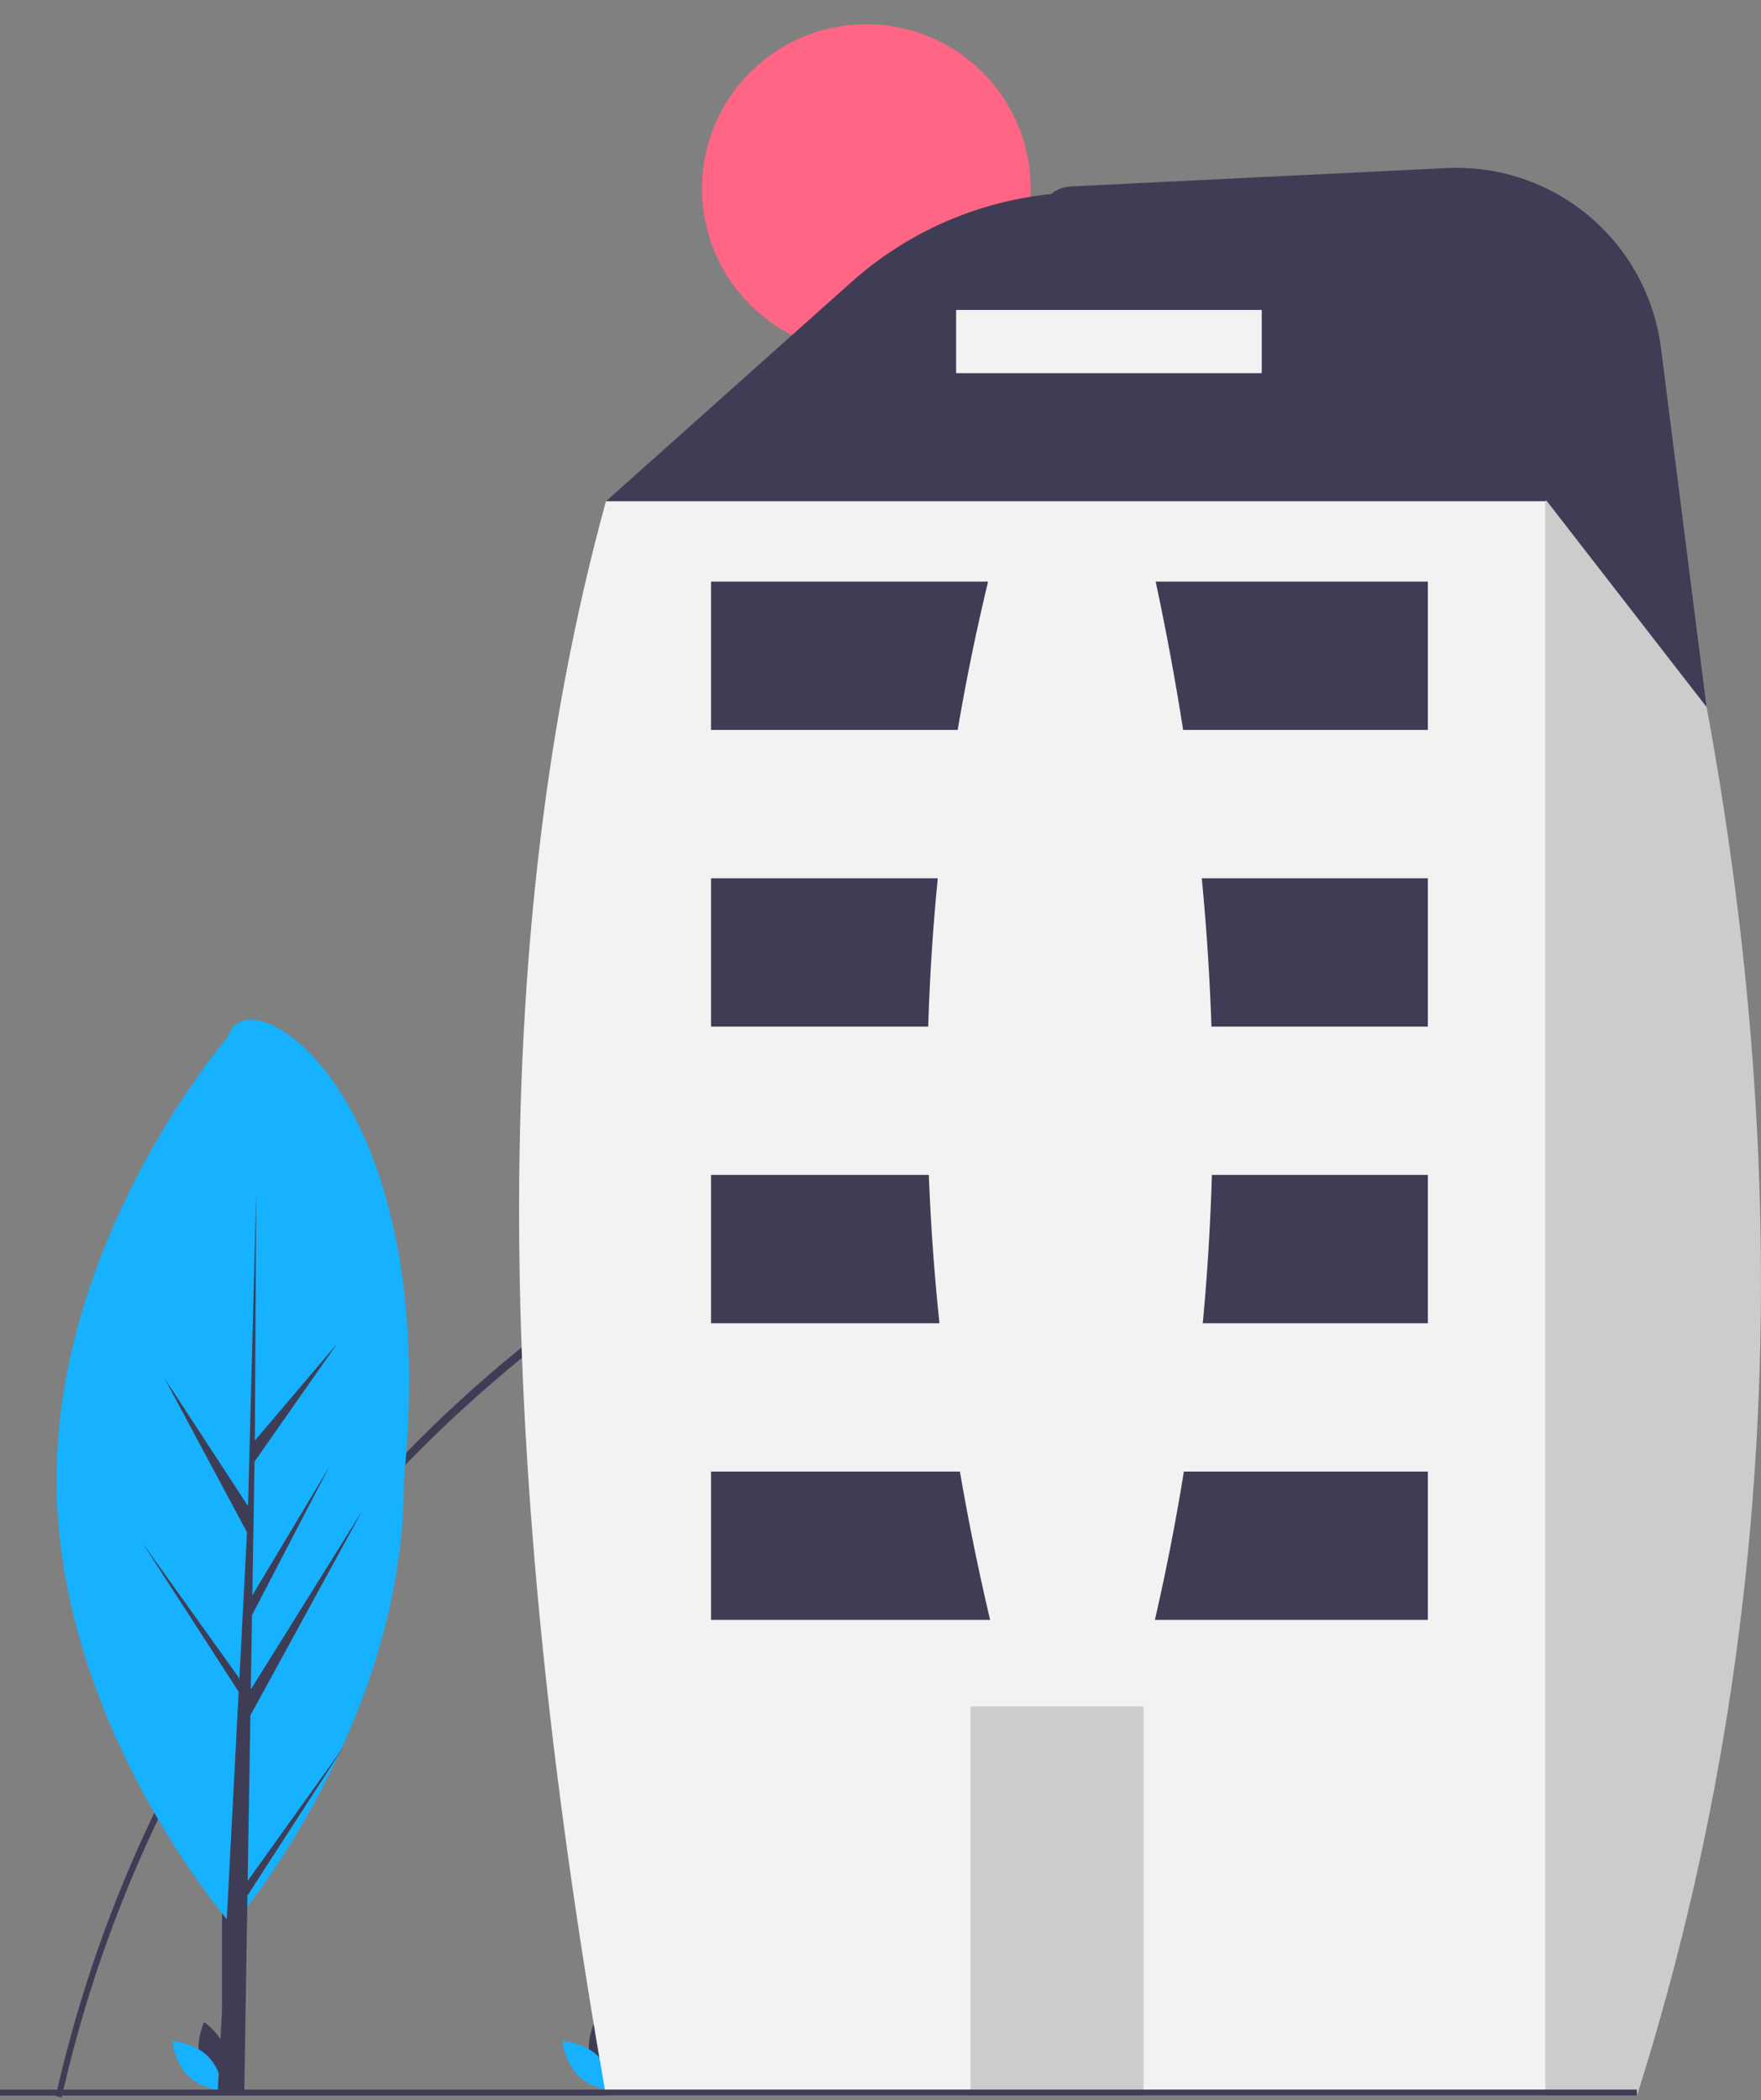 <svg width="582" height="694" viewBox="0 0 582 694" fill="none" xmlns="http://www.w3.org/2000/svg">
    <rect x="0" y="0" width="582" height="694" fill="#808080" stroke="none"/>
    <g clip-path="url(#clip0_30_302)">
    <path d="M286.315 116.63C316.313 116.63 340.63 92.313 340.63 62.315C340.63 32.318 316.313 8 286.315 8C256.318 8 232 32.318 232 62.315C232 92.313 256.318 116.63 286.315 116.63Z" fill="#FF6584"/>
    <path d="M510.71 350.451C520.86 351.811 530.957 353.521 541 355.581V357.431C531.02 355.401 520.923 353.714 510.71 352.371C491.334 349.816 471.813 348.523 452.27 348.501H451.61C388.816 348.549 326.767 362.113 269.68 388.271C257.85 393.671 246.287 399.574 234.99 405.981C197.542 427.219 163.331 453.715 133.4 484.661C113.166 505.576 95.033 528.425 79.26 552.881C77.26 555.971 75.303 559.091 73.39 562.241C65.691 574.866 58.636 587.873 52.25 601.211C38.591 629.751 28.105 659.703 20.98 690.531C20.81 691.191 20.66 691.861 20.51 692.531C20.47 692.721 20.42 692.921 20.38 693.111L18.43 692.671C18.44 692.621 18.45 692.581 18.46 692.531C18.61 691.861 18.76 691.201 18.92 690.531C26.203 658.95 36.962 628.273 51 599.061V599.051C57.736 584.993 65.209 571.3 73.39 558.031C75.31 554.911 77.267 551.814 79.26 548.741C95.028 524.49 113.11 501.824 133.25 481.061C145.567 468.363 158.633 456.415 172.38 445.281L172.39 445.271C192.019 429.385 212.961 415.194 234.99 402.851C244.32 397.611 253.783 392.751 263.38 388.271C322.577 360.543 387.181 346.274 452.55 346.491C472.002 346.544 491.43 347.867 510.71 350.451V350.451Z" fill="#3F3D56"/>
    <path d="M66.111 680.773C67.805 687.035 73.607 690.913 73.607 690.913C73.607 690.913 76.663 684.639 74.969 678.377C73.275 672.115 67.473 668.237 67.473 668.237C67.473 668.237 64.417 674.511 66.111 680.773Z" fill="#3F3D56"/>
    <path d="M68.6 679.427C73.248 683.952 73.816 690.908 73.816 690.908C73.816 690.908 66.847 690.527 62.199 686.003C57.551 681.478 56.983 674.522 56.983 674.522C56.983 674.522 63.952 674.902 68.6 679.427Z" fill="#16B1FF"/>
    <path d="M195.111 680.773C196.805 687.035 202.607 690.913 202.607 690.913C202.607 690.913 205.663 684.639 203.969 678.377C202.275 672.115 196.473 668.237 196.473 668.237C196.473 668.237 193.417 674.511 195.111 680.773Z" fill="#3F3D56"/>
    <path d="M197.6 679.427C202.248 683.952 202.816 690.908 202.816 690.908C202.816 690.908 195.847 690.527 191.199 686.003C186.551 681.478 185.983 674.522 185.983 674.522C185.983 674.522 192.952 674.902 197.6 679.427Z" fill="#16B1FF"/>
    <path d="M541 131.626V196.291L510.71 216.711L466.21 246.691L416.76 280.021L339.16 241.221L241.11 192.201L220.69 181.991L200.27 165.651L263.32 109.351L281.429 93.183C302.818 74.086 330.488 63.531 359.162 63.531H472.905C481.847 63.531 490.702 65.292 498.964 68.714C507.225 72.136 514.732 77.152 521.055 83.475C527.379 89.799 532.395 97.305 535.817 105.567C539.239 113.829 541 122.684 541 131.626V131.626Z" fill="#3F3D56"/>
    <path d="M510.98 165.361L541 132.731C593.49 326.355 597.78 513.545 541 692.581H502.91L500.86 690.531L447.76 637.441L416.94 606.621L417.75 600.681L420.55 580.251L426.7 535.321L433.41 486.301L440.12 437.291L446.83 388.271L452.27 348.501L452.55 346.491L453.54 339.251L460.25 290.231L466.21 246.691L466.96 241.221L471.9 205.141L473.95 190.161L510.71 165.651L510.98 165.361Z" fill="#CCCCCC"/>
    <path d="M200.266 165.648H510.71V692.585H200.266C166.369 499.78 157.849 319.821 200.266 165.648Z" fill="#F2F2F2"/>
    <path d="M377.954 563.914H320.767V692.585H377.954V563.914Z" fill="#CCCCCC"/>
    <path d="M471.904 486.304H234.987V535.321H471.904V486.304Z" fill="#3F3D56"/>
    <path d="M471.904 388.269H234.987V437.286H471.904V388.269Z" fill="#3F3D56"/>
    <path d="M471.904 290.234H234.987V339.251H471.904V290.234Z" fill="#3F3D56"/>
    <path d="M471.904 192.199H234.987V241.217H471.904V192.199Z" fill="#3F3D56"/>
    <path d="M541 690.531H0V692.531H541V690.531Z" fill="#3F3D56"/>
    <path d="M79.26 459.615H73.385V691.668H79.26V459.615Z" fill="#3F3D56"/>
    <path d="M133.478 489.187C133.852 570.331 76.763 636.375 76.763 636.375C76.763 636.375 19.068 570.86 18.694 489.716C18.32 408.573 75.409 342.529 75.409 342.529C81.484 321.03 146.486 360.686 133.478 489.187Z" fill="#16B1FF"/>
    <path d="M353.87 61.611L478.057 55.538C495.185 54.701 511.999 60.357 525.138 71.375C538.278 82.394 546.777 97.965 548.936 114.977L564 233.641L511.09 165.421L510.98 165.361L352.65 83.241L349.508 81.611C339.897 76.628 343.057 62.14 353.87 61.611H353.87Z" fill="#3F3D56"/>
    <path d="M417 102.422H315.987V123.321H417V102.422Z" fill="#F2F2F2"/>
    <path d="M378 550.641H331C298.265 422.851 298.265 297.517 331 174.641H378C407.92 302.134 408.993 427.544 378 550.641Z" fill="#F2F2F2"/>
    <path d="M81.86 621.557L82.748 566.889L119.717 499.257L82.888 558.313L83.287 533.732L108.765 484.801L83.393 527.227V527.228L84.111 483.018L111.394 444.062L84.224 476.066L84.673 395L81.852 502.316L82.084 497.889L54.345 455.43L81.639 506.387L79.055 555.762L78.978 554.452L47 509.77L78.881 559.082L78.558 565.256L78.5 565.349L78.526 565.856L71.969 691.124H80.73L81.781 626.421L113.584 577.231L81.86 621.557Z" fill="#3F3D56"/>
    </g>
    <defs>
    <clipPath id="clip0_30_302">
    <rect width="581.992" height="693.111" fill="white"/>
    </clipPath>
    </defs>
    </svg>
    